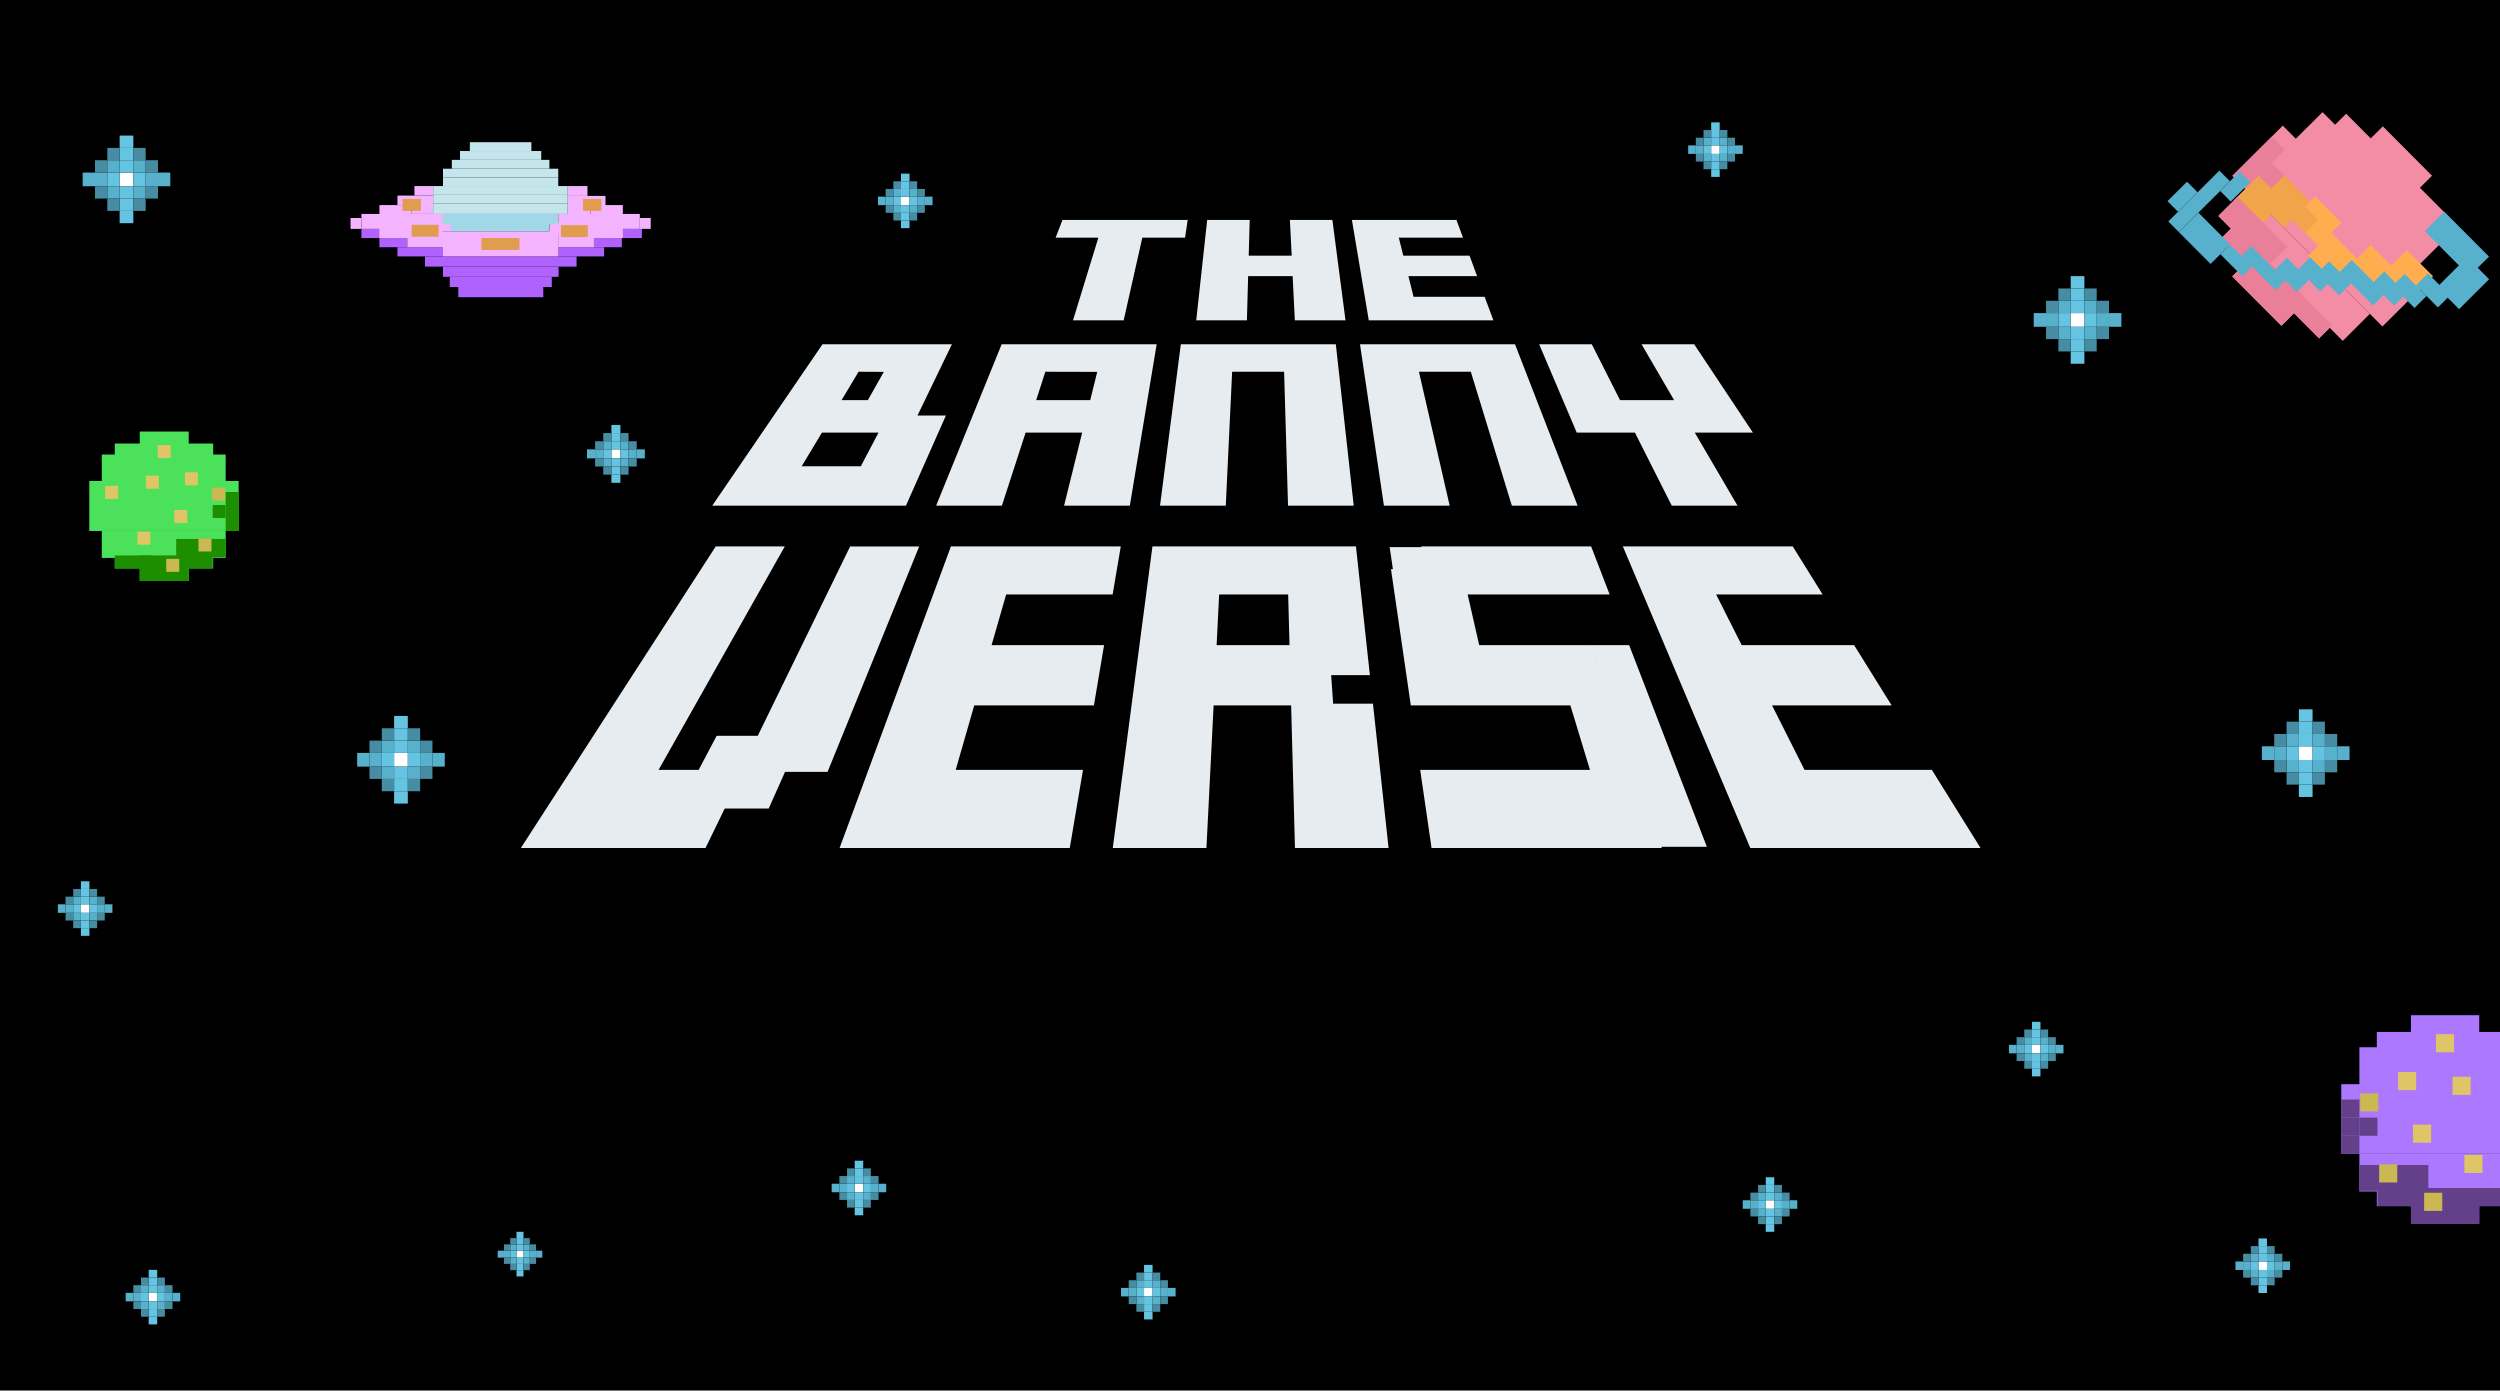 <svg width="1512" height="841" viewBox="0 0 1512 841" fill="none" xmlns="http://www.w3.org/2000/svg">
<rect width="1512" height="841" fill="black"/>
<g clip-path="url(#clip0_1999_25858)">
<path d="M679.59 193.75H648.94L664.29 143.75H638.43L642.59 133H718.31L716.73 143.76H690.87L679.59 193.75Z" fill="#E6ECEF"/>
<path d="M754.13 193.75H723.48L730.11 133H755.82L755.22 154.64H781.22L780.12 133H805.83L813.76 193.75H783.11L781.79 167H754.87L754.13 193.75Z" fill="#E6ECEF"/>
<path d="M903.21 193.75H827.84L817.63 133H880.84L884.84 143.76H846L848.71 154.64H888.79L893.34 167H851.8L854.92 179.5H897.92L903.21 193.75Z" fill="#E6ECEF"/>
<path d="M430.76 305.83L497.44 208.22H575.71L554.9 251.3H572.09L547.91 305.83H430.76ZM519.25 224.83L509 242H524.88L534.52 224.91L519.25 224.83ZM484.85 282H520.63L531.33 261.62H497.12L484.85 282Z" fill="#E6ECEF"/>
<path d="M605.94 305.83H566.17L605.8 208.22H699.55L683.32 305.83H643.55L654.49 261.65H620.29L605.94 305.83ZM632.23 224.83L626.68 242H659.37L663.6 224.91L632.23 224.83Z" fill="#E6ECEF"/>
<path d="M741.35 305.83H701.58L714.16 208.22H807.91L818.73 305.83H779L776.62 224.83H745.2L741.35 305.83Z" fill="#E6ECEF"/>
<path d="M876.76 305.83H837L822.53 208.22H916.28L954.14 305.83H914.37L889.55 224.83H858.17L876.76 305.83Z" fill="#E6ECEF"/>
<path d="M1050.86 305.83H1011.09L988.8 261.65H953.61L930.89 208.22H962.72L979.8 242H1012.49L992.81 208.22H1024.64L1060.17 261.65H1025L1050.86 305.83Z" fill="#E6ECEF"/>
<path d="M315 512.88L432.87 330.48H474.64L398.31 465.62H422.55L433.44 445H458.3L514.15 330.52H555.92L500.51 466.82H474.79L464.91 489H438.31L426.7 512.88H315Z" fill="#E6ECEF"/>
<path d="M647 512.88H507.78L575.11 330.48H677.84L672.93 359.53H608.53L599.7 390.19H667.75L661.6 426.63H589.22L578 465.63H655L647 512.88Z" fill="#E6ECEF"/>
<path d="M729.65 512.88H673L697 330.48H799.76L800.7 344.21H821.57L828.5 408.34H805.1L806.28 425.58H830.37L839.81 512.88H783.19L780.88 426.63H734L729.65 512.88ZM737.34 359.53L735.81 390.19H779.9L779.08 359.53H737.34ZM799.76 330.48H820.08L821.57 344.21H800.7L799.76 330.48Z" fill="#E6ECEF"/>
<path d="M1005.05 512.88H865.81L858.93 465.62H961.61L949.76 426.62H877.38L874 408.34H850.6L841.26 344.21H862.13L859.58 330.48H962.32L973.51 359.53H887.63L894.63 390.19H962.63L968.56 407.35H991.93L1023.38 489H996.79L1005.05 512.88ZM850.6 408.34H874L877.38 426.63H853.26L850.6 408.34ZM840.47 330.9H859.66L862.13 344.21H842.43L840.47 330.9ZM962.64 390.19H985.32L991.94 407.35H968.57L962.64 390.19ZM996.79 489H1023.38L1032.29 512.13H1004.78L996.79 489Z" fill="#E6ECEF"/>
<path d="M1197.83 512.88H1058.59L981.5 330.48H1084.24L1102.33 359.53H1037.92L1053.38 390.19H1121.38L1144.07 426.63H1071.74L1091.39 465.63H1168.39L1197.83 512.88Z" fill="#E6ECEF"/>
<rect x="369.766" y="271.766" width="5.469" height="5.469" fill="white"/>
<rect x="369.766" y="266.844" width="5.469" height="4.922" fill="#64C4E2"/>
<rect x="375.234" y="271.766" width="4.922" height="5.469" fill="#64C4E2"/>
<rect x="369.766" y="277.234" width="5.469" height="4.922" fill="#64C4E2"/>
<rect x="364.844" y="271.766" width="4.922" height="5.469" fill="#64C4E2"/>
<rect x="369.766" y="261.922" width="5.469" height="4.922" fill="#64C4E2"/>
<rect x="369.766" y="282.156" width="5.469" height="4.922" fill="#64C4E2"/>
<rect x="364.844" y="277.234" width="4.922" height="4.922" fill="#57B1CD"/>
<rect x="364.844" y="266.844" width="4.922" height="4.922" fill="#57B1CD"/>
<rect x="375.234" y="266.844" width="4.922" height="4.922" fill="#57B1CD"/>
<rect x="375.234" y="277.234" width="4.922" height="4.922" fill="#57B1CD"/>
<rect x="359.922" y="271.766" width="4.922" height="5.469" fill="#57B1CD"/>
<rect x="359.922" y="266.844" width="4.922" height="4.922" fill="#468CA2"/>
<rect x="364.844" y="261.922" width="4.922" height="4.922" fill="#468CA2"/>
<rect x="375.234" y="261.922" width="4.922" height="4.922" fill="#468CA2"/>
<rect x="380.156" y="266.844" width="4.922" height="4.922" fill="#468CA2"/>
<rect x="380.156" y="277.234" width="4.922" height="4.922" fill="#468CA2"/>
<rect x="375.234" y="282.156" width="4.922" height="4.922" fill="#468CA2"/>
<rect x="364.844" y="282.156" width="4.922" height="4.922" fill="#468CA2"/>
<rect x="359.922" y="277.234" width="4.922" height="4.922" fill="#468CA2"/>
<rect x="369.766" y="257" width="5.469" height="4.922" fill="#64C4E2"/>
<rect x="369.766" y="287.078" width="5.469" height="4.922" fill="#64C4E2"/>
<rect x="355" y="271.766" width="4.922" height="5.469" fill="#57B1CD"/>
<rect x="385.078" y="271.766" width="4.922" height="5.469" fill="#57B1CD"/>
<rect x="380.156" y="271.766" width="4.922" height="5.469" fill="#57B1CD"/>
</g>
<rect x="48.922" y="546.922" width="5.156" height="5.156" fill="white"/>
<rect x="48.922" y="542.281" width="5.156" height="4.641" fill="#64C4E2"/>
<rect x="54.078" y="546.922" width="4.641" height="5.156" fill="#64C4E2"/>
<rect x="48.922" y="552.078" width="5.156" height="4.641" fill="#64C4E2"/>
<rect x="44.281" y="546.922" width="4.641" height="5.156" fill="#64C4E2"/>
<rect x="48.922" y="537.641" width="5.156" height="4.641" fill="#64C4E2"/>
<rect x="48.922" y="556.719" width="5.156" height="4.641" fill="#64C4E2"/>
<rect x="44.281" y="552.078" width="4.641" height="4.641" fill="#57B1CD"/>
<rect x="44.281" y="542.281" width="4.641" height="4.641" fill="#57B1CD"/>
<rect x="54.078" y="542.281" width="4.641" height="4.641" fill="#57B1CD"/>
<rect x="54.078" y="552.078" width="4.641" height="4.641" fill="#57B1CD"/>
<rect x="39.641" y="546.922" width="4.641" height="5.156" fill="#57B1CD"/>
<rect x="39.641" y="542.281" width="4.641" height="4.641" fill="#468CA2"/>
<rect x="44.281" y="537.641" width="4.641" height="4.641" fill="#468CA2"/>
<rect x="54.078" y="537.641" width="4.641" height="4.641" fill="#468CA2"/>
<rect x="58.719" y="542.281" width="4.641" height="4.641" fill="#468CA2"/>
<rect x="58.719" y="552.078" width="4.641" height="4.641" fill="#468CA2"/>
<rect x="54.078" y="556.719" width="4.641" height="4.641" fill="#468CA2"/>
<rect x="44.281" y="556.719" width="4.641" height="4.641" fill="#468CA2"/>
<rect x="39.641" y="552.078" width="4.641" height="4.641" fill="#468CA2"/>
<rect x="48.922" y="533" width="5.156" height="4.641" fill="#64C4E2"/>
<rect x="48.922" y="561.359" width="5.156" height="4.641" fill="#64C4E2"/>
<rect x="35" y="546.922" width="4.641" height="5.156" fill="#57B1CD"/>
<rect x="63.359" y="546.922" width="4.641" height="5.156" fill="#57B1CD"/>
<rect x="58.719" y="546.922" width="4.641" height="5.156" fill="#57B1CD"/>
<rect x="1228.92" y="631.922" width="5.156" height="5.156" fill="white"/>
<rect x="1228.92" y="627.281" width="5.156" height="4.641" fill="#64C4E2"/>
<rect x="1234.08" y="631.922" width="4.641" height="5.156" fill="#64C4E2"/>
<rect x="1228.92" y="637.078" width="5.156" height="4.641" fill="#64C4E2"/>
<rect x="1224.28" y="631.922" width="4.641" height="5.156" fill="#64C4E2"/>
<rect x="1228.92" y="622.641" width="5.156" height="4.641" fill="#64C4E2"/>
<rect x="1228.92" y="641.719" width="5.156" height="4.641" fill="#64C4E2"/>
<rect x="1224.28" y="637.078" width="4.641" height="4.641" fill="#57B1CD"/>
<rect x="1224.28" y="627.281" width="4.641" height="4.641" fill="#57B1CD"/>
<rect x="1234.08" y="627.281" width="4.641" height="4.641" fill="#57B1CD"/>
<rect x="1234.08" y="637.078" width="4.641" height="4.641" fill="#57B1CD"/>
<rect x="1219.64" y="631.922" width="4.641" height="5.156" fill="#57B1CD"/>
<rect x="1219.64" y="627.281" width="4.641" height="4.641" fill="#468CA2"/>
<rect x="1224.28" y="622.641" width="4.641" height="4.641" fill="#468CA2"/>
<rect x="1234.08" y="622.641" width="4.641" height="4.641" fill="#468CA2"/>
<rect x="1238.72" y="627.281" width="4.641" height="4.641" fill="#468CA2"/>
<rect x="1238.72" y="637.078" width="4.641" height="4.641" fill="#468CA2"/>
<rect x="1234.08" y="641.719" width="4.641" height="4.641" fill="#468CA2"/>
<rect x="1224.28" y="641.719" width="4.641" height="4.641" fill="#468CA2"/>
<rect x="1219.64" y="637.078" width="4.641" height="4.641" fill="#468CA2"/>
<rect x="1228.92" y="618" width="5.156" height="4.641" fill="#64C4E2"/>
<rect x="1228.92" y="646.359" width="5.156" height="4.641" fill="#64C4E2"/>
<rect x="1215" y="631.922" width="4.641" height="5.156" fill="#57B1CD"/>
<rect x="1243.36" y="631.922" width="4.641" height="5.156" fill="#57B1CD"/>
<rect x="1238.72" y="631.922" width="4.641" height="5.156" fill="#57B1CD"/>
<rect x="1034.92" y="87.922" width="5.156" height="5.156" fill="white"/>
<rect x="1034.92" y="83.281" width="5.156" height="4.641" fill="#64C4E2"/>
<rect x="1040.08" y="87.922" width="4.641" height="5.156" fill="#64C4E2"/>
<rect x="1034.92" y="93.078" width="5.156" height="4.641" fill="#64C4E2"/>
<rect x="1030.28" y="87.922" width="4.641" height="5.156" fill="#64C4E2"/>
<rect x="1034.92" y="78.641" width="5.156" height="4.641" fill="#64C4E2"/>
<rect x="1034.92" y="97.719" width="5.156" height="4.641" fill="#64C4E2"/>
<rect x="1030.28" y="93.078" width="4.641" height="4.641" fill="#57B1CD"/>
<rect x="1030.28" y="83.281" width="4.641" height="4.641" fill="#57B1CD"/>
<rect x="1040.08" y="83.281" width="4.641" height="4.641" fill="#57B1CD"/>
<rect x="1040.08" y="93.078" width="4.641" height="4.641" fill="#57B1CD"/>
<rect x="1025.64" y="87.922" width="4.641" height="5.156" fill="#57B1CD"/>
<rect x="1025.64" y="83.281" width="4.641" height="4.641" fill="#468CA2"/>
<rect x="1030.28" y="78.641" width="4.641" height="4.641" fill="#468CA2"/>
<rect x="1040.08" y="78.641" width="4.641" height="4.641" fill="#468CA2"/>
<rect x="1044.72" y="83.281" width="4.641" height="4.641" fill="#468CA2"/>
<rect x="1044.72" y="93.078" width="4.641" height="4.641" fill="#468CA2"/>
<rect x="1040.08" y="97.719" width="4.641" height="4.641" fill="#468CA2"/>
<rect x="1030.28" y="97.719" width="4.641" height="4.641" fill="#468CA2"/>
<rect x="1025.64" y="93.078" width="4.641" height="4.641" fill="#468CA2"/>
<rect x="1034.92" y="74" width="5.156" height="4.641" fill="#64C4E2"/>
<rect x="1034.92" y="102.359" width="5.156" height="4.641" fill="#64C4E2"/>
<rect x="1021" y="87.922" width="4.641" height="5.156" fill="#57B1CD"/>
<rect x="1049.36" y="87.922" width="4.641" height="5.156" fill="#57B1CD"/>
<rect x="1044.72" y="87.922" width="4.641" height="5.156" fill="#57B1CD"/>
<rect x="1365.92" y="762.922" width="5.156" height="5.156" fill="white"/>
<rect x="1365.92" y="758.281" width="5.156" height="4.641" fill="#64C4E2"/>
<rect x="1371.08" y="762.922" width="4.641" height="5.156" fill="#64C4E2"/>
<rect x="1365.92" y="768.078" width="5.156" height="4.641" fill="#64C4E2"/>
<rect x="1361.28" y="762.922" width="4.641" height="5.156" fill="#64C4E2"/>
<rect x="1365.92" y="753.641" width="5.156" height="4.641" fill="#64C4E2"/>
<rect x="1365.92" y="772.719" width="5.156" height="4.641" fill="#64C4E2"/>
<rect x="1361.28" y="768.078" width="4.641" height="4.641" fill="#57B1CD"/>
<rect x="1361.28" y="758.281" width="4.641" height="4.641" fill="#57B1CD"/>
<rect x="1371.08" y="758.281" width="4.641" height="4.641" fill="#57B1CD"/>
<rect x="1371.08" y="768.078" width="4.641" height="4.641" fill="#57B1CD"/>
<rect x="1356.64" y="762.922" width="4.641" height="5.156" fill="#57B1CD"/>
<rect x="1356.64" y="758.281" width="4.641" height="4.641" fill="#468CA2"/>
<rect x="1361.28" y="753.641" width="4.641" height="4.641" fill="#468CA2"/>
<rect x="1371.08" y="753.641" width="4.641" height="4.641" fill="#468CA2"/>
<rect x="1375.72" y="758.281" width="4.641" height="4.641" fill="#468CA2"/>
<rect x="1375.72" y="768.078" width="4.641" height="4.641" fill="#468CA2"/>
<rect x="1371.08" y="772.719" width="4.641" height="4.641" fill="#468CA2"/>
<rect x="1361.28" y="772.719" width="4.641" height="4.641" fill="#468CA2"/>
<rect x="1356.64" y="768.078" width="4.641" height="4.641" fill="#468CA2"/>
<rect x="1365.92" y="749" width="5.156" height="4.641" fill="#64C4E2"/>
<rect x="1365.92" y="777.359" width="5.156" height="4.641" fill="#64C4E2"/>
<rect x="1352" y="762.922" width="4.641" height="5.156" fill="#57B1CD"/>
<rect x="1380.36" y="762.922" width="4.641" height="5.156" fill="#57B1CD"/>
<rect x="1375.72" y="762.922" width="4.641" height="5.156" fill="#57B1CD"/>
<rect x="1067.92" y="725.922" width="5.156" height="5.156" fill="white"/>
<rect x="1067.92" y="721.281" width="5.156" height="4.641" fill="#64C4E2"/>
<rect x="1073.08" y="725.922" width="4.641" height="5.156" fill="#64C4E2"/>
<rect x="1067.92" y="731.078" width="5.156" height="4.641" fill="#64C4E2"/>
<rect x="1063.28" y="725.922" width="4.641" height="5.156" fill="#64C4E2"/>
<rect x="1067.92" y="716.641" width="5.156" height="4.641" fill="#64C4E2"/>
<rect x="1067.92" y="735.719" width="5.156" height="4.641" fill="#64C4E2"/>
<rect x="1063.28" y="731.078" width="4.641" height="4.641" fill="#57B1CD"/>
<rect x="1063.28" y="721.281" width="4.641" height="4.641" fill="#57B1CD"/>
<rect x="1073.08" y="721.281" width="4.641" height="4.641" fill="#57B1CD"/>
<rect x="1073.08" y="731.078" width="4.641" height="4.641" fill="#57B1CD"/>
<rect x="1058.64" y="725.922" width="4.641" height="5.156" fill="#57B1CD"/>
<rect x="1058.64" y="721.281" width="4.641" height="4.641" fill="#468CA2"/>
<rect x="1063.28" y="716.641" width="4.641" height="4.641" fill="#468CA2"/>
<rect x="1073.08" y="716.641" width="4.641" height="4.641" fill="#468CA2"/>
<rect x="1077.72" y="721.281" width="4.641" height="4.641" fill="#468CA2"/>
<rect x="1077.72" y="731.078" width="4.641" height="4.641" fill="#468CA2"/>
<rect x="1073.08" y="735.719" width="4.641" height="4.641" fill="#468CA2"/>
<rect x="1063.28" y="735.719" width="4.641" height="4.641" fill="#468CA2"/>
<rect x="1058.64" y="731.078" width="4.641" height="4.641" fill="#468CA2"/>
<rect x="1067.92" y="712" width="5.156" height="4.641" fill="#64C4E2"/>
<rect x="1067.92" y="740.359" width="5.156" height="4.641" fill="#64C4E2"/>
<rect x="1054" y="725.922" width="4.641" height="5.156" fill="#57B1CD"/>
<rect x="1082.36" y="725.922" width="4.641" height="5.156" fill="#57B1CD"/>
<rect x="1077.72" y="725.922" width="4.641" height="5.156" fill="#57B1CD"/>
<rect x="691.922" y="778.922" width="5.156" height="5.156" fill="white"/>
<rect x="691.922" y="774.281" width="5.156" height="4.641" fill="#64C4E2"/>
<rect x="697.078" y="778.922" width="4.641" height="5.156" fill="#64C4E2"/>
<rect x="691.922" y="784.078" width="5.156" height="4.641" fill="#64C4E2"/>
<rect x="687.281" y="778.922" width="4.641" height="5.156" fill="#64C4E2"/>
<rect x="691.922" y="769.641" width="5.156" height="4.641" fill="#64C4E2"/>
<rect x="691.922" y="788.719" width="5.156" height="4.641" fill="#64C4E2"/>
<rect x="687.281" y="784.078" width="4.641" height="4.641" fill="#57B1CD"/>
<rect x="687.281" y="774.281" width="4.641" height="4.641" fill="#57B1CD"/>
<rect x="697.078" y="774.281" width="4.641" height="4.641" fill="#57B1CD"/>
<rect x="697.078" y="784.078" width="4.641" height="4.641" fill="#57B1CD"/>
<rect x="682.641" y="778.922" width="4.641" height="5.156" fill="#57B1CD"/>
<rect x="682.641" y="774.281" width="4.641" height="4.641" fill="#468CA2"/>
<rect x="687.281" y="769.641" width="4.641" height="4.641" fill="#468CA2"/>
<rect x="697.078" y="769.641" width="4.641" height="4.641" fill="#468CA2"/>
<rect x="701.719" y="774.281" width="4.641" height="4.641" fill="#468CA2"/>
<rect x="701.719" y="784.078" width="4.641" height="4.641" fill="#468CA2"/>
<rect x="697.078" y="788.719" width="4.641" height="4.641" fill="#468CA2"/>
<rect x="687.281" y="788.719" width="4.641" height="4.641" fill="#468CA2"/>
<rect x="682.641" y="784.078" width="4.641" height="4.641" fill="#468CA2"/>
<rect x="691.922" y="765" width="5.156" height="4.641" fill="#64C4E2"/>
<rect x="691.922" y="793.359" width="5.156" height="4.641" fill="#64C4E2"/>
<rect x="678" y="778.922" width="4.641" height="5.156" fill="#57B1CD"/>
<rect x="706.359" y="778.922" width="4.641" height="5.156" fill="#57B1CD"/>
<rect x="701.719" y="778.922" width="4.641" height="5.156" fill="#57B1CD"/>
<rect x="516.922" y="715.922" width="5.156" height="5.156" fill="white"/>
<rect x="516.922" y="711.281" width="5.156" height="4.641" fill="#64C4E2"/>
<rect x="522.078" y="715.922" width="4.641" height="5.156" fill="#64C4E2"/>
<rect x="516.922" y="721.078" width="5.156" height="4.641" fill="#64C4E2"/>
<rect x="512.281" y="715.922" width="4.641" height="5.156" fill="#64C4E2"/>
<rect x="516.922" y="706.641" width="5.156" height="4.641" fill="#64C4E2"/>
<rect x="516.922" y="725.719" width="5.156" height="4.641" fill="#64C4E2"/>
<rect x="512.281" y="721.078" width="4.641" height="4.641" fill="#57B1CD"/>
<rect x="512.281" y="711.281" width="4.641" height="4.641" fill="#57B1CD"/>
<rect x="522.078" y="711.281" width="4.641" height="4.641" fill="#57B1CD"/>
<rect x="522.078" y="721.078" width="4.641" height="4.641" fill="#57B1CD"/>
<rect x="507.641" y="715.922" width="4.641" height="5.156" fill="#57B1CD"/>
<rect x="507.641" y="711.281" width="4.641" height="4.641" fill="#468CA2"/>
<rect x="512.281" y="706.641" width="4.641" height="4.641" fill="#468CA2"/>
<rect x="522.078" y="706.641" width="4.641" height="4.641" fill="#468CA2"/>
<rect x="526.719" y="711.281" width="4.641" height="4.641" fill="#468CA2"/>
<rect x="526.719" y="721.078" width="4.641" height="4.641" fill="#468CA2"/>
<rect x="522.078" y="725.719" width="4.641" height="4.641" fill="#468CA2"/>
<rect x="512.281" y="725.719" width="4.641" height="4.641" fill="#468CA2"/>
<rect x="507.641" y="721.078" width="4.641" height="4.641" fill="#468CA2"/>
<rect x="516.922" y="702" width="5.156" height="4.641" fill="#64C4E2"/>
<rect x="516.922" y="730.359" width="5.156" height="4.641" fill="#64C4E2"/>
<rect x="503" y="715.922" width="4.641" height="5.156" fill="#57B1CD"/>
<rect x="531.359" y="715.922" width="4.641" height="5.156" fill="#57B1CD"/>
<rect x="526.719" y="715.922" width="4.641" height="5.156" fill="#57B1CD"/>
<rect x="544.922" y="118.922" width="5.156" height="5.156" fill="white"/>
<rect x="544.922" y="114.281" width="5.156" height="4.641" fill="#64C4E2"/>
<rect x="550.078" y="118.922" width="4.641" height="5.156" fill="#64C4E2"/>
<rect x="544.922" y="124.078" width="5.156" height="4.641" fill="#64C4E2"/>
<rect x="540.281" y="118.922" width="4.641" height="5.156" fill="#64C4E2"/>
<rect x="544.922" y="109.641" width="5.156" height="4.641" fill="#64C4E2"/>
<rect x="544.922" y="128.719" width="5.156" height="4.641" fill="#64C4E2"/>
<rect x="540.281" y="124.078" width="4.641" height="4.641" fill="#57B1CD"/>
<rect x="540.281" y="114.281" width="4.641" height="4.641" fill="#57B1CD"/>
<rect x="550.078" y="114.281" width="4.641" height="4.641" fill="#57B1CD"/>
<rect x="550.078" y="124.078" width="4.641" height="4.641" fill="#57B1CD"/>
<rect x="535.641" y="118.922" width="4.641" height="5.156" fill="#57B1CD"/>
<rect x="535.641" y="114.281" width="4.641" height="4.641" fill="#468CA2"/>
<rect x="540.281" y="109.641" width="4.641" height="4.641" fill="#468CA2"/>
<rect x="550.078" y="109.641" width="4.641" height="4.641" fill="#468CA2"/>
<rect x="554.719" y="114.281" width="4.641" height="4.641" fill="#468CA2"/>
<rect x="554.719" y="124.078" width="4.641" height="4.641" fill="#468CA2"/>
<rect x="550.078" y="128.719" width="4.641" height="4.641" fill="#468CA2"/>
<rect x="540.281" y="128.719" width="4.641" height="4.641" fill="#468CA2"/>
<rect x="535.641" y="124.078" width="4.641" height="4.641" fill="#468CA2"/>
<rect x="544.922" y="105" width="5.156" height="4.641" fill="#64C4E2"/>
<rect x="544.922" y="133.359" width="5.156" height="4.641" fill="#64C4E2"/>
<rect x="531" y="118.922" width="4.641" height="5.156" fill="#57B1CD"/>
<rect x="559.359" y="118.922" width="4.641" height="5.156" fill="#57B1CD"/>
<rect x="554.719" y="118.922" width="4.641" height="5.156" fill="#57B1CD"/>
<rect x="89.922" y="781.922" width="5.156" height="5.156" fill="white"/>
<rect x="89.922" y="777.281" width="5.156" height="4.641" fill="#64C4E2"/>
<rect x="95.078" y="781.922" width="4.641" height="5.156" fill="#64C4E2"/>
<rect x="89.922" y="787.078" width="5.156" height="4.641" fill="#64C4E2"/>
<rect x="85.281" y="781.922" width="4.641" height="5.156" fill="#64C4E2"/>
<rect x="89.922" y="772.641" width="5.156" height="4.641" fill="#64C4E2"/>
<rect x="89.922" y="791.719" width="5.156" height="4.641" fill="#64C4E2"/>
<rect x="85.281" y="787.078" width="4.641" height="4.641" fill="#57B1CD"/>
<rect x="85.281" y="777.281" width="4.641" height="4.641" fill="#57B1CD"/>
<rect x="95.078" y="777.281" width="4.641" height="4.641" fill="#57B1CD"/>
<rect x="95.078" y="787.078" width="4.641" height="4.641" fill="#57B1CD"/>
<rect x="80.641" y="781.922" width="4.641" height="5.156" fill="#57B1CD"/>
<rect x="80.641" y="777.281" width="4.641" height="4.641" fill="#468CA2"/>
<rect x="85.281" y="772.641" width="4.641" height="4.641" fill="#468CA2"/>
<rect x="95.078" y="772.641" width="4.641" height="4.641" fill="#468CA2"/>
<rect x="99.719" y="777.281" width="4.641" height="4.641" fill="#468CA2"/>
<rect x="99.719" y="787.078" width="4.641" height="4.641" fill="#468CA2"/>
<rect x="95.078" y="791.719" width="4.641" height="4.641" fill="#468CA2"/>
<rect x="85.281" y="791.719" width="4.641" height="4.641" fill="#468CA2"/>
<rect x="80.641" y="787.078" width="4.641" height="4.641" fill="#468CA2"/>
<rect x="89.922" y="768" width="5.156" height="4.641" fill="#64C4E2"/>
<rect x="89.922" y="796.359" width="5.156" height="4.641" fill="#64C4E2"/>
<rect x="76" y="781.922" width="4.641" height="5.156" fill="#57B1CD"/>
<rect x="104.359" y="781.922" width="4.641" height="5.156" fill="#57B1CD"/>
<rect x="99.719" y="781.922" width="4.641" height="5.156" fill="#57B1CD"/>
<rect x="312.391" y="756.391" width="4.219" height="4.219" fill="white"/>
<rect x="312.391" y="752.594" width="4.219" height="3.797" fill="#64C4E2"/>
<rect x="316.609" y="756.391" width="3.797" height="4.219" fill="#64C4E2"/>
<rect x="312.391" y="760.609" width="4.219" height="3.797" fill="#64C4E2"/>
<rect x="308.594" y="756.391" width="3.797" height="4.219" fill="#64C4E2"/>
<rect x="312.391" y="748.797" width="4.219" height="3.797" fill="#64C4E2"/>
<rect x="312.391" y="764.406" width="4.219" height="3.797" fill="#64C4E2"/>
<rect x="308.594" y="760.609" width="3.797" height="3.797" fill="#57B1CD"/>
<rect x="308.594" y="752.594" width="3.797" height="3.797" fill="#57B1CD"/>
<rect x="316.609" y="752.594" width="3.797" height="3.797" fill="#57B1CD"/>
<rect x="316.609" y="760.609" width="3.797" height="3.797" fill="#57B1CD"/>
<rect x="304.797" y="756.391" width="3.797" height="4.219" fill="#57B1CD"/>
<rect x="304.797" y="752.594" width="3.797" height="3.797" fill="#468CA2"/>
<rect x="308.594" y="748.797" width="3.797" height="3.797" fill="#468CA2"/>
<rect x="316.609" y="748.797" width="3.797" height="3.797" fill="#468CA2"/>
<rect x="320.406" y="752.594" width="3.797" height="3.797" fill="#468CA2"/>
<rect x="320.406" y="760.609" width="3.797" height="3.797" fill="#468CA2"/>
<rect x="316.609" y="764.406" width="3.797" height="3.797" fill="#468CA2"/>
<rect x="308.594" y="764.406" width="3.797" height="3.797" fill="#468CA2"/>
<rect x="304.797" y="760.609" width="3.797" height="3.797" fill="#468CA2"/>
<rect x="312.391" y="745" width="4.219" height="3.797" fill="#64C4E2"/>
<rect x="312.391" y="768.203" width="4.219" height="3.797" fill="#64C4E2"/>
<rect x="301" y="756.391" width="3.797" height="4.219" fill="#57B1CD"/>
<rect x="324.203" y="756.391" width="3.797" height="4.219" fill="#57B1CD"/>
<rect x="320.406" y="756.391" width="3.797" height="4.219" fill="#57B1CD"/>
<rect x="267.923" y="161.249" width="69.903" height="6.168" fill="#B062FF"/>
<rect x="257.026" y="155.081" width="91.697" height="6.168" fill="#B062FF"/>
<rect x="272.035" y="167.417" width="61.68" height="6.168" fill="#B062FF"/>
<rect x="277.175" y="173.585" width="51.4" height="6.168" fill="#B062FF"/>
<rect x="240.373" y="149.53" width="27.55" height="5.551" fill="#B062FF"/>
<rect x="337.826" y="149.53" width="27.55" height="5.551" fill="#B062FF"/>
<rect x="359.208" y="143.979" width="16.859" height="5.551" fill="#B062FF"/>
<rect x="229.476" y="143.979" width="16.859" height="5.551" fill="#B062FF"/>
<rect x="218.579" y="138.428" width="12.13" height="5.551" fill="#B062FF"/>
<rect x="376.068" y="138.428" width="12.13" height="5.551" fill="#B062FF"/>
<rect x="267.923" y="139.867" width="69.903" height="15.214" fill="#F4B3FF"/>
<rect x="246.335" y="129.381" width="21.588" height="20.149" fill="#F4B3FF"/>
<rect x="337.621" y="129.381" width="21.588" height="20.149" fill="#F4B3FF"/>
<rect x="267.923" y="134.521" width="5.14" height="5.346" fill="#F4B3FF"/>
<rect x="332.275" y="134.521" width="9.252" height="6.785" fill="#F4B3FF"/>
<rect x="229.476" y="124.036" width="19.532" height="19.943" fill="#F4B3FF"/>
<rect x="357.153" y="124.036" width="19.532" height="19.943" fill="#F4B3FF"/>
<rect x="218.579" y="129.381" width="12.13" height="9.046" fill="#F4B3FF"/>
<rect x="374.834" y="129.381" width="12.13" height="9.046" fill="#F4B3FF"/>
<rect x="212" y="131.849" width="6.579" height="6.579" fill="#F4B3FF"/>
<rect x="386.965" y="131.849" width="6.579" height="6.579" fill="#F4B3FF"/>
<rect x="249.008" y="123.624" width="12.953" height="5.757" fill="#F4B3FF"/>
<rect width="13.775" height="5.962" transform="matrix(-1 0 0 1 357.153 124.241)" fill="#F4B3FF"/>
<rect x="240.373" y="118.279" width="21.588" height="5.757" fill="#F4B3FF"/>
<rect width="22.822" height="6.168" transform="matrix(-1 0 0 1 366.199 118.484)" fill="#F4B3FF"/>
<rect x="250.653" y="112.522" width="11.308" height="5.757" fill="#F4B3FF"/>
<rect width="11.925" height="5.962" transform="matrix(-1 0 0 1 355.302 112.522)" fill="#F4B3FF"/>
<rect x="284.165" y="86" width="37.213" height="5.346" fill="#C5E5EC"/>
<rect x="278.203" y="91.346" width="49.138" height="5.346" fill="#C5E5EC"/>
<rect x="273.268" y="96.691" width="59.007" height="5.346" fill="#C5E5EC"/>
<rect x="267.923" y="102.037" width="69.698" height="5.346" fill="#C5E5EC"/>
<rect x="267.923" y="107.383" width="69.698" height="5.346" fill="#C5E5EC"/>
<rect x="261.96" y="112.522" width="81.417" height="5.346" fill="#C5E5EC"/>
<rect x="261.96" y="117.868" width="81.417" height="5.346" fill="#C5E5EC"/>
<rect x="261.96" y="123.213" width="81.417" height="6.168" fill="#C5E5EC"/>
<rect x="267.717" y="129.381" width="69.903" height="6.168" fill="#A2D7E8"/>
<rect x="272.652" y="133.699" width="59.624" height="6.168" fill="#A2D7E8"/>
<rect x="291.156" y="143.979" width="23.027" height="7.196" fill="#E09D4E"/>
<rect x="249.008" y="135.961" width="16.242" height="7.196" fill="#E09D4E"/>
<rect x="243.457" y="120.335" width="11.102" height="7.196" fill="#E09D4E"/>
<rect x="352.629" y="120.335" width="11.102" height="7.196" fill="#E09D4E"/>
<rect x="339.265" y="136.166" width="16.242" height="7.196" fill="#E09D4E"/>
<rect width="29.609" height="8.46" transform="matrix(-1 0 0 1 114.125 261)" fill="#4CE15B"/>
<rect x="114.125" y="351.339" width="29.609" height="8.46" transform="rotate(180 114.125 351.339)" fill="#4CE15B"/>
<rect width="59.521" height="9.668" transform="matrix(-1 0 0 1 128.93 268.251)" fill="#4CE15B"/>
<rect x="128.93" y="343.785" width="59.521" height="9.668" transform="rotate(180 128.93 343.785)" fill="#4CE15B"/>
<rect width="74.93" height="16.315" transform="matrix(-1 0 0 1 136.483 274.898)" fill="#4CE15B"/>
<rect x="136.483" y="337.44" width="74.93" height="16.315" transform="rotate(180 136.483 337.44)" fill="#4CE15B"/>
<rect width="90.339" height="30.214" transform="matrix(-1 0 0 1 144.339 290.911)" fill="#4CE15B"/>
<rect width="7.856" height="7.856" transform="matrix(-1 0 0 1 144.339 305.414)" fill="#1C8E00"/>
<rect width="7.856" height="7.856" transform="matrix(-1 0 0 1 136.483 305.414)" fill="#1C8E00"/>
<rect width="7.856" height="7.856" transform="matrix(-1 0 0 1 144.339 313.27)" fill="#1C8E00"/>
<rect width="17.826" height="11.179" transform="matrix(-1 0 0 1 136.483 325.96)" fill="#1C8E00"/>
<rect width="22.056" height="17.826" transform="matrix(-1 0 0 1 128.628 325.96)" fill="#1C8E00"/>
<rect width="22.056" height="7.856" transform="matrix(-1 0 0 1 91.465 335.93)" fill="#1C8E00"/>
<rect width="29.609" height="15.409" transform="matrix(-1 0 0 1 114.125 335.93)" fill="#1C8E00"/>
<rect width="7.856" height="7.856" transform="matrix(-1 0 0 1 144.339 297.559)" fill="#1C8E00"/>
<rect width="7.856" height="7.856" transform="matrix(-1 0 0 1 113.219 308.436)" fill="#E0C566"/>
<rect width="7.856" height="7.856" transform="matrix(-1 0 0 1 96.09 287.691)" fill="#E0C566"/>
<rect width="7.856" height="7.856" transform="matrix(-1 0 0 1 119.701 285.638)" fill="#E0C566"/>
<rect width="7.856" height="7.856" transform="matrix(-1 0 0 1 103.276 269.213)" fill="#E0C566"/>
<rect width="7.856" height="7.856" transform="matrix(-1 0 0 1 71.452 293.851)" fill="#E0C566"/>
<rect width="7.856" height="7.856" transform="matrix(-1 0 0 1 90.957 321.568)" fill="#E0C566"/>
<rect width="7.856" height="7.856" transform="matrix(-1 0 0 1 108.408 337.994)" fill="#CBB853"/>
<rect width="7.856" height="7.856" transform="matrix(-1 0 0 1 127.914 325.675)" fill="#CBB853"/>
<rect width="7.856" height="7.856" transform="matrix(-1 0 0 1 136.126 294.877)" fill="#CBB853"/>
<rect x="238.359" y="455.359" width="8.281" height="8.281" fill="white"/>
<rect x="238.359" y="447.906" width="8.281" height="7.453" fill="#64C4E2"/>
<rect x="246.641" y="455.359" width="7.453" height="8.281" fill="#64C4E2"/>
<rect x="238.359" y="463.641" width="8.281" height="7.453" fill="#64C4E2"/>
<rect x="230.906" y="455.359" width="7.453" height="8.281" fill="#64C4E2"/>
<rect x="238.359" y="440.453" width="8.281" height="7.453" fill="#64C4E2"/>
<rect x="238.359" y="471.094" width="8.281" height="7.453" fill="#64C4E2"/>
<rect x="230.906" y="463.641" width="7.453" height="7.453" fill="#57B1CD"/>
<rect x="230.906" y="447.906" width="7.453" height="7.453" fill="#57B1CD"/>
<rect x="246.641" y="447.906" width="7.453" height="7.453" fill="#57B1CD"/>
<rect x="246.641" y="463.641" width="7.453" height="7.453" fill="#57B1CD"/>
<rect x="223.453" y="455.359" width="7.453" height="8.281" fill="#57B1CD"/>
<rect x="223.453" y="447.906" width="7.453" height="7.453" fill="#468CA2"/>
<rect x="230.906" y="440.453" width="7.453" height="7.453" fill="#468CA2"/>
<rect x="246.641" y="440.453" width="7.453" height="7.453" fill="#468CA2"/>
<rect x="254.094" y="447.906" width="7.453" height="7.453" fill="#468CA2"/>
<rect x="254.094" y="463.641" width="7.453" height="7.453" fill="#468CA2"/>
<rect x="246.641" y="471.094" width="7.453" height="7.453" fill="#468CA2"/>
<rect x="230.906" y="471.094" width="7.453" height="7.453" fill="#468CA2"/>
<rect x="223.453" y="463.641" width="7.453" height="7.453" fill="#468CA2"/>
<rect x="238.359" y="433" width="8.281" height="7.453" fill="#64C4E2"/>
<rect x="238.359" y="478.547" width="8.281" height="7.453" fill="#64C4E2"/>
<rect x="216" y="455.359" width="7.453" height="8.281" fill="#57B1CD"/>
<rect x="261.547" y="455.359" width="7.453" height="8.281" fill="#57B1CD"/>
<rect x="254.094" y="455.359" width="7.453" height="8.281" fill="#57B1CD"/>
<rect x="72.359" y="104.359" width="8.281" height="8.281" fill="white"/>
<rect x="72.359" y="96.906" width="8.281" height="7.453" fill="#64C4E2"/>
<rect x="80.641" y="104.359" width="7.453" height="8.281" fill="#64C4E2"/>
<rect x="72.359" y="112.641" width="8.281" height="7.453" fill="#64C4E2"/>
<rect x="64.906" y="104.359" width="7.453" height="8.281" fill="#64C4E2"/>
<rect x="72.359" y="89.453" width="8.281" height="7.453" fill="#64C4E2"/>
<rect x="72.359" y="120.094" width="8.281" height="7.453" fill="#64C4E2"/>
<rect x="64.906" y="112.641" width="7.453" height="7.453" fill="#57B1CD"/>
<rect x="64.906" y="96.906" width="7.453" height="7.453" fill="#57B1CD"/>
<rect x="80.641" y="96.906" width="7.453" height="7.453" fill="#57B1CD"/>
<rect x="80.641" y="112.641" width="7.453" height="7.453" fill="#57B1CD"/>
<rect x="57.453" y="104.359" width="7.453" height="8.281" fill="#57B1CD"/>
<rect x="57.453" y="96.906" width="7.453" height="7.453" fill="#468CA2"/>
<rect x="64.906" y="89.453" width="7.453" height="7.453" fill="#468CA2"/>
<rect x="80.641" y="89.453" width="7.453" height="7.453" fill="#468CA2"/>
<rect x="88.094" y="96.906" width="7.453" height="7.453" fill="#468CA2"/>
<rect x="88.094" y="112.641" width="7.453" height="7.453" fill="#468CA2"/>
<rect x="80.641" y="120.094" width="7.453" height="7.453" fill="#468CA2"/>
<rect x="64.906" y="120.094" width="7.453" height="7.453" fill="#468CA2"/>
<rect x="57.453" y="112.641" width="7.453" height="7.453" fill="#468CA2"/>
<rect x="72.359" y="82" width="8.281" height="7.453" fill="#64C4E2"/>
<rect x="72.359" y="127.547" width="8.281" height="7.453" fill="#64C4E2"/>
<rect x="50" y="104.359" width="7.453" height="8.281" fill="#57B1CD"/>
<rect x="95.547" y="104.359" width="7.453" height="8.281" fill="#57B1CD"/>
<rect x="88.094" y="104.359" width="7.453" height="8.281" fill="#57B1CD"/>
<rect x="1252.36" y="189.359" width="8.281" height="8.281" fill="white"/>
<rect x="1252.36" y="181.906" width="8.281" height="7.453" fill="#64C4E2"/>
<rect x="1260.64" y="189.359" width="7.453" height="8.281" fill="#64C4E2"/>
<rect x="1252.36" y="197.641" width="8.281" height="7.453" fill="#64C4E2"/>
<rect x="1244.91" y="189.359" width="7.453" height="8.281" fill="#64C4E2"/>
<rect x="1252.36" y="174.453" width="8.281" height="7.453" fill="#64C4E2"/>
<rect x="1252.36" y="205.094" width="8.281" height="7.453" fill="#64C4E2"/>
<rect x="1244.91" y="197.641" width="7.453" height="7.453" fill="#57B1CD"/>
<rect x="1244.91" y="181.906" width="7.453" height="7.453" fill="#57B1CD"/>
<rect x="1260.64" y="181.906" width="7.453" height="7.453" fill="#57B1CD"/>
<rect x="1260.64" y="197.641" width="7.453" height="7.453" fill="#57B1CD"/>
<rect x="1237.45" y="189.359" width="7.453" height="8.281" fill="#57B1CD"/>
<rect x="1237.45" y="181.906" width="7.453" height="7.453" fill="#468CA2"/>
<rect x="1244.91" y="174.453" width="7.453" height="7.453" fill="#468CA2"/>
<rect x="1260.64" y="174.453" width="7.453" height="7.453" fill="#468CA2"/>
<rect x="1268.09" y="181.906" width="7.453" height="7.453" fill="#468CA2"/>
<rect x="1268.09" y="197.641" width="7.453" height="7.453" fill="#468CA2"/>
<rect x="1260.64" y="205.094" width="7.453" height="7.453" fill="#468CA2"/>
<rect x="1244.91" y="205.094" width="7.453" height="7.453" fill="#468CA2"/>
<rect x="1237.45" y="197.641" width="7.453" height="7.453" fill="#468CA2"/>
<rect x="1252.36" y="167" width="8.281" height="7.453" fill="#64C4E2"/>
<rect x="1252.36" y="212.547" width="8.281" height="7.453" fill="#64C4E2"/>
<rect x="1230" y="189.359" width="7.453" height="8.281" fill="#57B1CD"/>
<rect x="1275.55" y="189.359" width="7.453" height="8.281" fill="#57B1CD"/>
<rect x="1268.09" y="189.359" width="7.453" height="8.281" fill="#57B1CD"/>
<rect x="1441.14" y="76.408" width="42.151" height="12.043" transform="rotate(45.112 1441.14 76.408)" fill="#F38CA5"/>
<rect width="42.151" height="12.043" transform="matrix(0.706 0.708 0.708 -0.706 1350.03 167.167)" fill="#F38CA5"/>
<rect x="1418.96" y="68.762" width="84.732" height="13.764" transform="rotate(45.112 1418.96 68.762)" fill="#F38CA5"/>
<rect width="84.732" height="13.764" transform="matrix(0.706 0.708 0.708 -0.706 1342.77 144.646)" fill="#F38CA5"/>
<rect x="1404.66" y="67.821" width="106.668" height="23.226" transform="rotate(45.112 1404.66 67.821)" fill="#F38CA5"/>
<rect width="106.668" height="23.226" transform="matrix(0.706 0.708 0.708 -0.706 1341.58 130.654)" fill="#F38CA5"/>
<rect x="1380.62" y="75.986" width="128.603" height="43.011" transform="rotate(45.112 1380.62 75.986)" fill="#F38CA5"/>
<rect x="1365.99" y="90.556" width="11.183" height="11.183" transform="rotate(45.112 1365.99 90.556)" fill="#E97F98"/>
<rect x="1373.89" y="98.478" width="11.183" height="11.183" transform="rotate(45.112 1373.89 98.478)" fill="#E97F98"/>
<rect x="1358.07" y="98.447" width="11.183" height="11.183" transform="rotate(45.112 1358.07 98.447)" fill="#E97F98"/>
<rect x="1365.96" y="106.37" width="11.183" height="11.183" transform="rotate(45.112 1365.96 106.37)" fill="#F1A449"/>
<rect x="1358.95" y="113.352" width="11.183" height="11.183" transform="rotate(45.112 1358.95 113.352)" fill="#F1A449"/>
<rect x="1386.32" y="117.055" width="11.183" height="11.183" transform="rotate(45.112 1386.32 117.055)" fill="#F1A449"/>
<rect x="1381.44" y="121.911" width="11.183" height="11.183" transform="rotate(45.112 1381.44 121.911)" fill="#F1A449"/>
<rect x="1389.37" y="114.02" width="11.183" height="11.183" transform="rotate(45.112 1389.37 114.02)" fill="#F1A449"/>
<rect x="1400.31" y="118.907" width="22.366" height="19.785" transform="rotate(45.112 1400.31 118.907)" fill="#FFAE4F"/>
<rect x="1410" y="140.823" width="22.366" height="19.785" transform="rotate(45.112 1410 140.823)" fill="#FFAE4F"/>
<rect x="1433.7" y="148.169" width="22.366" height="19.785" transform="rotate(45.112 1433.7 148.169)" fill="#FFAE4F"/>
<rect x="1455.6" y="151.254" width="22.366" height="19.785" transform="rotate(45.112 1455.6 151.254)" fill="#FFAE4F"/>
<rect x="1373.55" y="113.988" width="11.183" height="21.076" transform="rotate(45.112 1373.55 113.988)" fill="#F1A449"/>
<rect x="1381.47" y="106.097" width="11.183" height="21.076" transform="rotate(45.112 1381.47 106.097)" fill="#F1A449"/>
<rect x="1353.16" y="119.119" width="25.377" height="15.914" transform="rotate(45.112 1353.16 119.119)" fill="#E97F98"/>
<rect x="1361.06" y="127.042" width="31.398" height="25.377" transform="rotate(45.112 1361.06 127.042)" fill="#E97F98"/>
<rect x="1388.34" y="174.54" width="31.398" height="11.183" transform="rotate(45.112 1388.34 174.54)" fill="#E97F98"/>
<rect x="1365.57" y="151.686" width="42.151" height="21.936" transform="rotate(45.112 1365.57 151.686)" fill="#E97F98"/>
<rect x="1373.92" y="82.663" width="11.183" height="11.183" transform="rotate(45.112 1373.92 82.663)" fill="#E97F98"/>
<rect x="1394.21" y="124.978" width="11.183" height="11.183" transform="rotate(45.112 1394.21 124.978)" fill="#F1A449"/>
<rect x="1354.57" y="103.729" width="9.059" height="16.665" transform="rotate(45.112 1354.57 103.729)" fill="#57B1CD"/>
<rect x="1322.71" y="109.891" width="9.059" height="16.665" transform="rotate(45.112 1322.71 109.891)" fill="#57B1CD"/>
<rect x="1342.27" y="103.19" width="9.059" height="43.586" transform="rotate(45.112 1342.27 103.19)" fill="#57B1CD"/>
<rect x="1329.59" y="128.607" width="27.176" height="16.665" transform="rotate(45.112 1329.59 128.607)" fill="#57B1CD"/>
<rect x="1348.77" y="147.861" width="18.814" height="8.333" transform="rotate(45.112 1348.77 147.861)" fill="#57B1CD"/>
<rect x="1361.56" y="148.893" width="29.267" height="8.333" transform="rotate(45.112 1361.56 148.893)" fill="#57B1CD"/>
<rect x="1383.09" y="155.973" width="18.814" height="10.256" transform="rotate(45.112 1383.09 155.973)" fill="#57B1CD"/>
<rect x="1397.24" y="155.646" width="18.814" height="10.256" transform="rotate(45.112 1397.24 155.646)" fill="#57B1CD"/>
<rect x="1408.66" y="158.034" width="18.814" height="10.256" transform="rotate(45.112 1408.66 158.034)" fill="#57B1CD"/>
<rect x="1441.96" y="164.212" width="18.814" height="10.256" transform="rotate(45.112 1441.96 164.212)" fill="#57B1CD"/>
<rect x="1454.29" y="165.695" width="18.814" height="10.256" transform="rotate(45.112 1454.29 165.695)" fill="#57B1CD"/>
<rect x="1468.44" y="165.369" width="18.814" height="10.256" transform="rotate(45.112 1468.44 165.369)" fill="#57B1CD"/>
<rect x="1422.32" y="157.215" width="28.57" height="10.256" transform="rotate(45.112 1422.32 157.215)" fill="#57B1CD"/>
<rect x="1492.13" y="155.544" width="18.814" height="25.639" transform="rotate(45.112 1492.13 155.544)" fill="#57B1CD"/>
<rect x="1478.29" y="128.023" width="38.325" height="16.665" transform="rotate(45.112 1478.29 128.023)" fill="#57B1CD"/>
<rect x="1458.14" y="614" width="41.298" height="11.799" fill="#AB78FF"/>
<rect width="41.298" height="11.799" transform="matrix(1 0 0 -1 1458.14 740)" fill="#AB78FF"/>
<rect x="1437.49" y="624.113" width="83.017" height="13.485" fill="#AB78FF"/>
<rect width="83.017" height="13.485" transform="matrix(1 0 0 -1 1437.49 729.465)" fill="#AB78FF"/>
<rect x="1426.96" y="633.385" width="104.508" height="22.756" fill="#AB78FF"/>
<rect width="104.508" height="22.756" transform="matrix(1 0 0 -1 1426.96 720.615)" fill="#AB78FF"/>
<rect x="1416" y="655.719" width="126" height="42.14" fill="#AB78FF"/>
<rect x="1416" y="675.947" width="10.957" height="10.957" fill="#65408A"/>
<rect x="1426.96" y="675.947" width="10.957" height="10.957" fill="#65408A"/>
<rect x="1416" y="686.903" width="10.957" height="10.957" fill="#65408A"/>
<rect x="1426.96" y="704.603" width="24.863" height="15.592" fill="#65408A"/>
<rect x="1437.91" y="704.603" width="30.762" height="24.863" fill="#65408A"/>
<rect x="1489.75" y="718.509" width="30.762" height="10.957" fill="#65408A"/>
<rect x="1458.14" y="718.509" width="41.298" height="21.492" fill="#65408A"/>
<rect x="1416" y="664.99" width="10.957" height="10.957" fill="#65408A"/>
<rect x="1459.4" y="680.161" width="10.957" height="10.957" fill="#E0C566"/>
<rect x="1483.3" y="651.228" width="10.957" height="10.957" fill="#E0C566"/>
<rect x="1450.36" y="648.364" width="10.957" height="10.957" fill="#E0C566"/>
<rect x="1473.27" y="625.455" width="10.957" height="10.957" fill="#E0C566"/>
<rect x="1490.45" y="698.478" width="10.957" height="10.957" fill="#E0C566"/>
<rect x="1466.11" y="721.387" width="10.957" height="10.957" fill="#CBB853"/>
<rect x="1438.91" y="704.205" width="10.957" height="10.957" fill="#CBB853"/>
<rect x="1427.45" y="661.251" width="10.957" height="10.957" fill="#CBB853"/>
<rect x="1390.36" y="451.359" width="8.281" height="8.281" fill="white"/>
<rect x="1390.36" y="443.906" width="8.281" height="7.453" fill="#64C4E2"/>
<rect x="1398.64" y="451.359" width="7.453" height="8.281" fill="#64C4E2"/>
<rect x="1390.36" y="459.641" width="8.281" height="7.453" fill="#64C4E2"/>
<rect x="1382.91" y="451.359" width="7.453" height="8.281" fill="#64C4E2"/>
<rect x="1390.36" y="436.453" width="8.281" height="7.453" fill="#64C4E2"/>
<rect x="1390.36" y="467.094" width="8.281" height="7.453" fill="#64C4E2"/>
<rect x="1382.91" y="459.641" width="7.453" height="7.453" fill="#57B1CD"/>
<rect x="1382.91" y="443.906" width="7.453" height="7.453" fill="#57B1CD"/>
<rect x="1398.64" y="443.906" width="7.453" height="7.453" fill="#57B1CD"/>
<rect x="1398.64" y="459.641" width="7.453" height="7.453" fill="#57B1CD"/>
<rect x="1375.45" y="451.359" width="7.453" height="8.281" fill="#57B1CD"/>
<rect x="1375.45" y="443.906" width="7.453" height="7.453" fill="#468CA2"/>
<rect x="1382.91" y="436.453" width="7.453" height="7.453" fill="#468CA2"/>
<rect x="1398.64" y="436.453" width="7.453" height="7.453" fill="#468CA2"/>
<rect x="1406.09" y="443.906" width="7.453" height="7.453" fill="#468CA2"/>
<rect x="1406.09" y="459.641" width="7.453" height="7.453" fill="#468CA2"/>
<rect x="1398.64" y="467.094" width="7.453" height="7.453" fill="#468CA2"/>
<rect x="1382.91" y="467.094" width="7.453" height="7.453" fill="#468CA2"/>
<rect x="1375.45" y="459.641" width="7.453" height="7.453" fill="#468CA2"/>
<rect x="1390.36" y="429" width="8.281" height="7.453" fill="#64C4E2"/>
<rect x="1390.36" y="474.547" width="8.281" height="7.453" fill="#64C4E2"/>
<rect x="1368" y="451.359" width="7.453" height="8.281" fill="#57B1CD"/>
<rect x="1413.55" y="451.359" width="7.453" height="8.281" fill="#57B1CD"/>
<rect x="1406.09" y="451.359" width="7.453" height="8.281" fill="#57B1CD"/>
<defs>
<clipPath id="clip0_1999_25858">
<rect width="882.83" height="379.88" fill="white" transform="translate(315 133)"/>
</clipPath>
</defs>
</svg>
